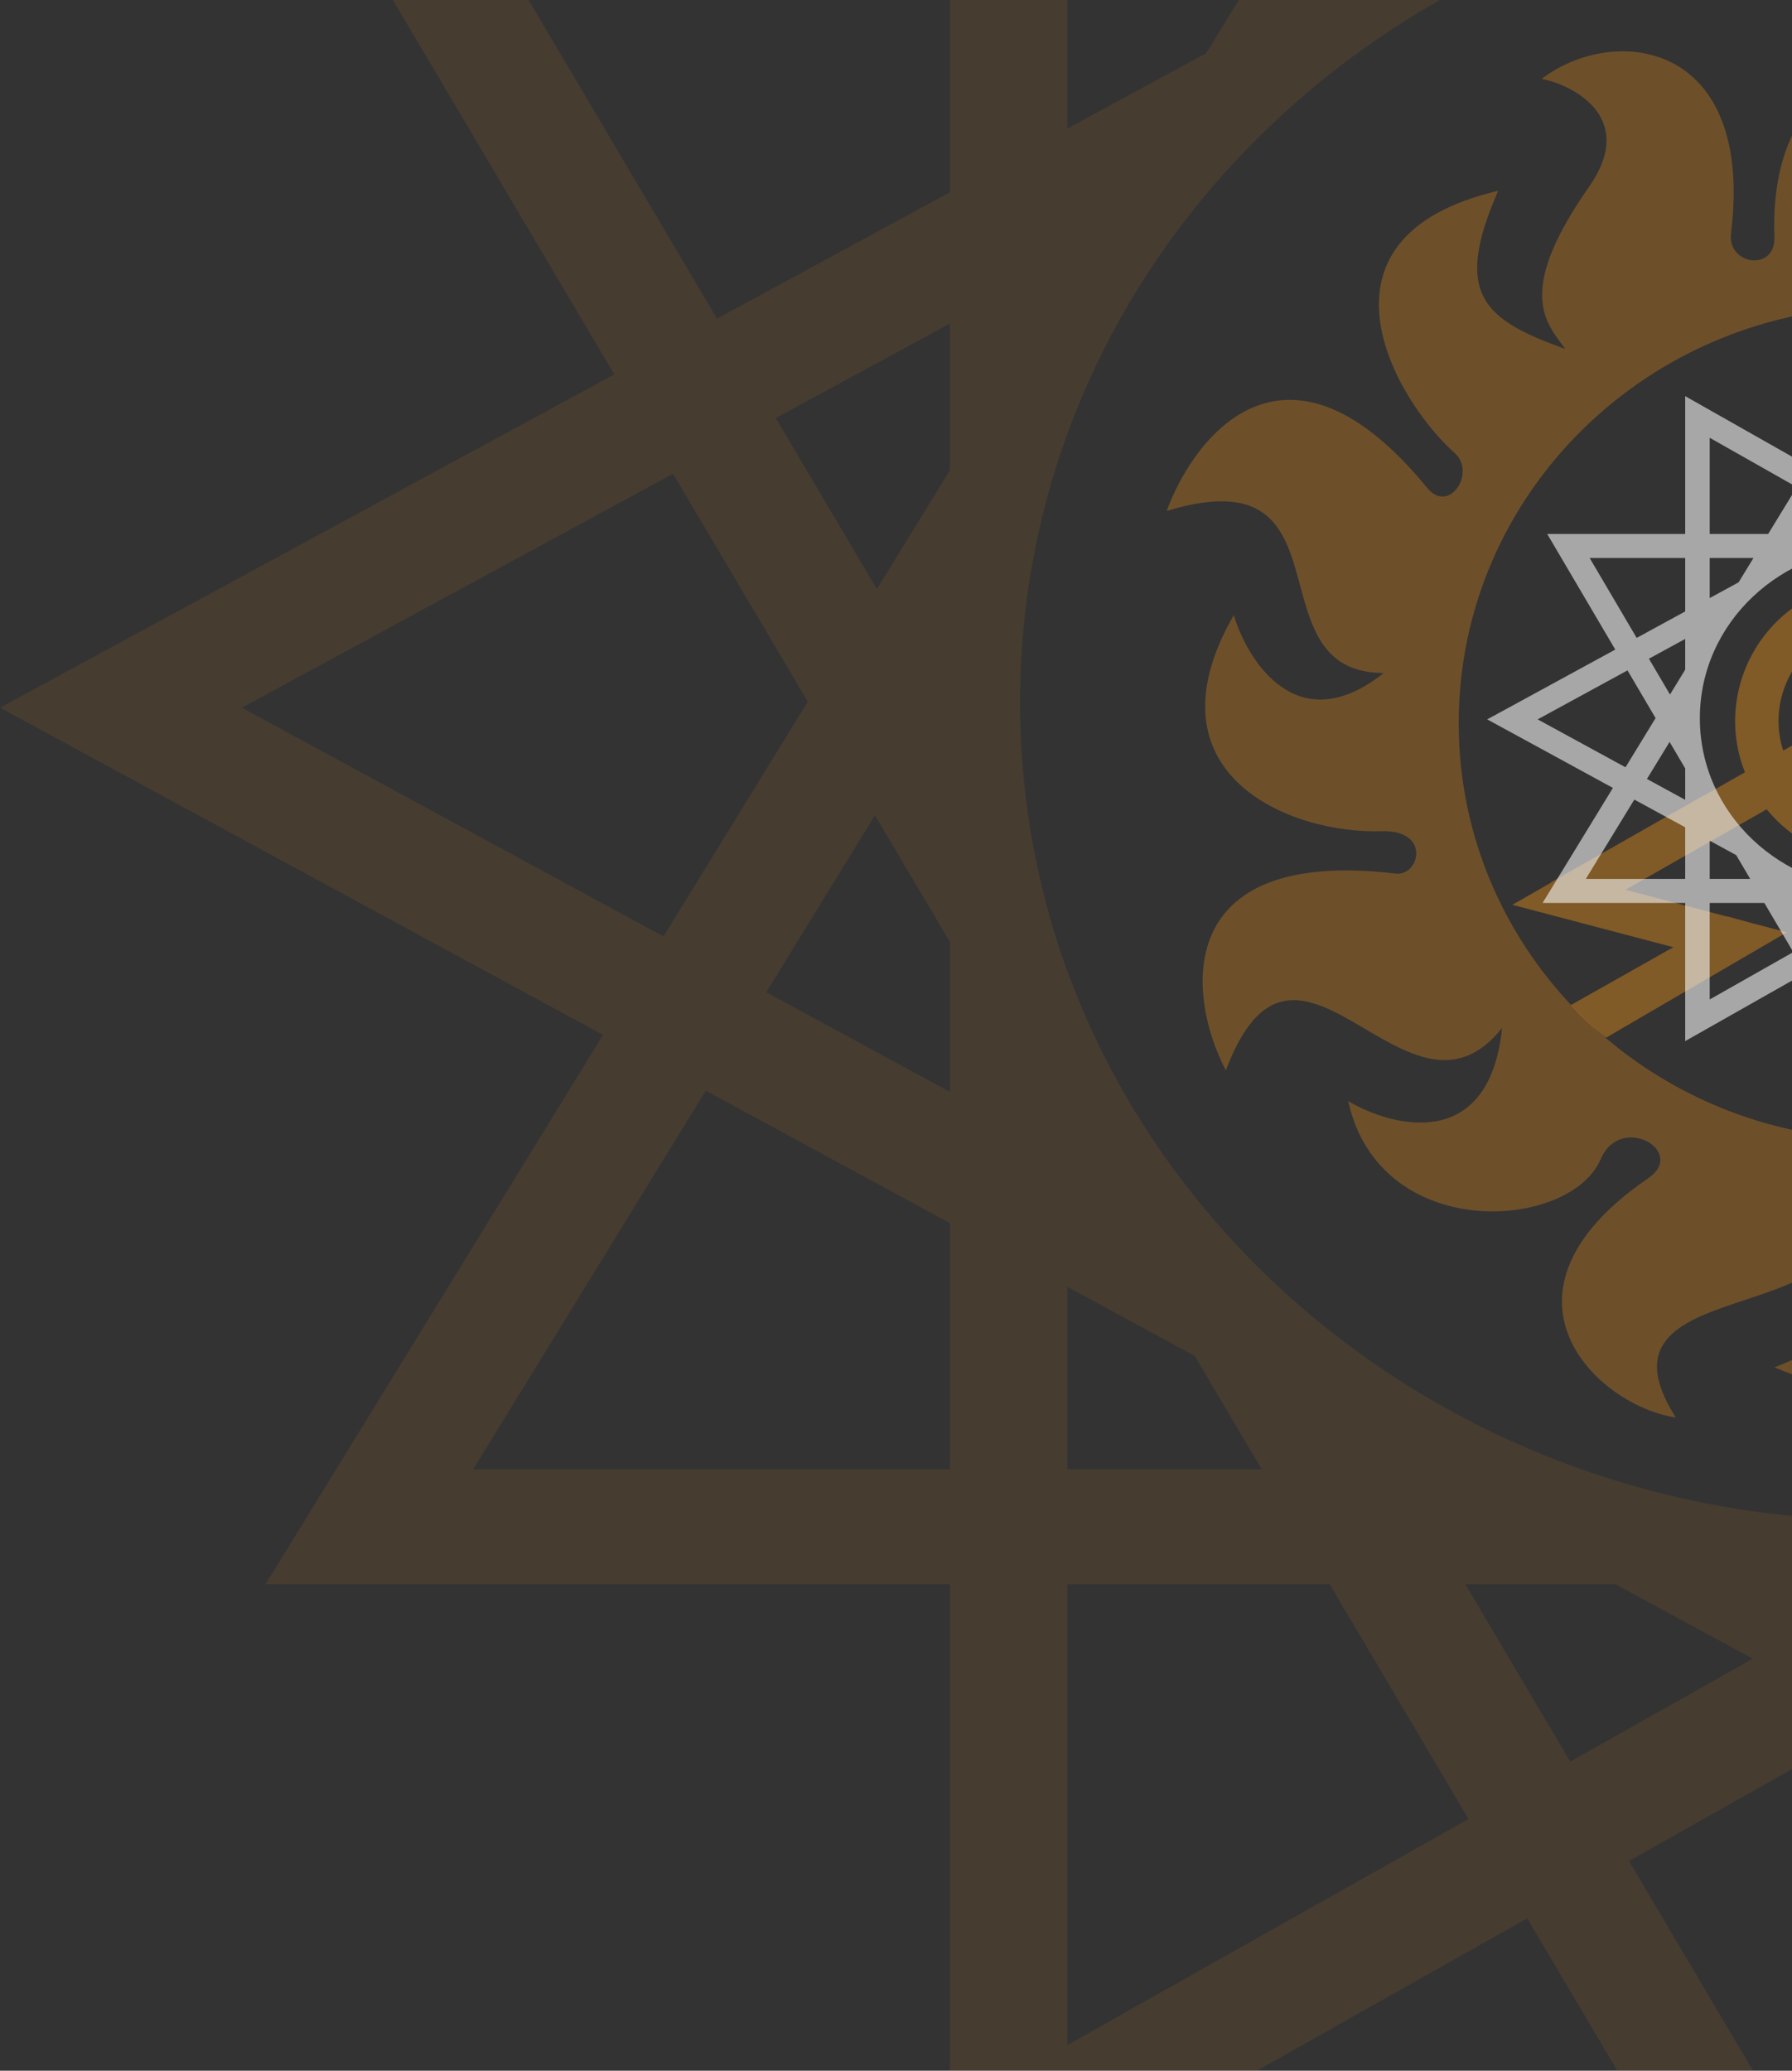 <svg width="1216" height="1405" viewBox="0 0 1216 1405" fill="none" xmlns="http://www.w3.org/2000/svg">
<rect x="0" y="0" width="1216" height="1405" fill="#333333" stroke="none"/>
<path opacity="0.1" fill-rule="evenodd" clip-rule="evenodd" d="M1544.31 -268.617L1635.3 -120.525H1816.41V-416.248L1544.31 -268.617ZM1474.57 -230.78L1542.31 -120.525H1436.63L1355.57 -166.215L1474.57 -230.78ZM1107.2 -120.525L1193.8 -167.507L1076.97 -233.359L1007.65 -120.525H1107.2ZM914.661 -120.525L1007.9 -272.29L724.284 -432.155V-120.525H914.661ZM644.545 -566.995L1048.92 -339.06L1274.98 -707L1503.27 -335.415L1896.15 -548.574V-120.525L2335.5 -120.525L2110.79 259.475L2498 477.735L2130.22 685.042L2369.72 1074.88H1896.15V1508.96L1499.23 1293.61L1265.41 1689L1036.33 1301.63L644.545 1522.46V1074.88H180.234L409.196 702.204L0 480.193L416.825 254.042L195.319 -120.524L644.545 -120.525V-566.995ZM1275.06 -211.596L1117.99 -300.13L1274.98 -555.653L1433.53 -297.578L1275.06 -211.596ZM2197.39 -42.675L2041.73 220.55L1896.15 138.494V-42.675L2197.39 -42.675ZM2001.86 287.97L1896.15 228.387V304.064L1945.16 383.839L2001.86 287.97ZM1740.54 50.781L1816.41 93.548V-42.675H1683.12L1740.54 50.781ZM1438.61 1074.88L1351.13 1124.19L1469.4 1188.36L1536.51 1074.88H1438.61ZM1096.08 1074.88L1189.35 1125.48L1065.52 1195.28L994.315 1074.88H1096.08ZM1270.61 1169.57L1105.39 1262.7L1265.41 1533.3L1429.52 1255.79L1270.61 1169.57ZM902.24 1074.88L996.463 1234.21L724.284 1387.62V1074.88H902.24ZM856.202 997.028H724.284V873.157L810.664 920.023L856.202 997.028ZM644.545 740.831V639.115L593.731 553.189L519.972 673.243L644.545 740.831ZM644.545 319.134V219.555L526.41 283.65L595.042 399.708L644.545 319.134ZM818.391 36.171L724.284 87.229V-42.675H866.832L818.391 36.171ZM644.545 130.492V-42.675L333.432 -42.675L486.535 216.221L644.545 130.492ZM644.545 997.028V829.894L478.934 740.041L321.047 997.028H644.545ZM1816.41 861.922L1723.57 914.254L1674.62 997.028H1816.41V861.922ZM1896.15 997.028V816.975L2061.15 723.972L2228.91 997.028H1896.15ZM1896.15 727.082L2020.13 657.202L1946.48 537.321L1896.15 622.417V727.082ZM1992.08 460.203L2089.19 618.271L2338.52 477.735L2070.92 326.895L1992.08 460.203ZM1816.41 1074.88H1628.58L1539.11 1226.18L1816.41 1376.63V1074.88ZM450.234 635.407L548.126 476.072L456.701 321.471L164.155 480.193L450.234 635.407ZM1276.2 -78.331C958.072 -78.331 692.22 165.906 692.22 476.605C692.22 787.303 958.072 1031.54 1276.2 1031.54C1594.32 1031.54 1860.17 787.303 1860.17 476.605C1860.17 165.906 1594.32 -78.331 1276.2 -78.331Z" fill="#F39314"/>
<g opacity="0.4">
<path d="M1090 704L1212.23 632.732L1212.03 632.678L1212.29 632.532L1188.83 626.353L1172.23 621.827L1172.04 621.932L1102.98 603.744L1196.13 550.57L1155.79 539.947L1062.74 593.147L1062.57 593.102L1026.2 613.936L1135.47 642.713L1066 682C1074.36 691.001 1079.51 695.858 1090 704Z" fill="#F39314"/>
<path d="M1396.12 403.678L1410.85 428.762L1067.28 623.719L1052.55 598.634L1396.12 403.678Z" fill="#F39314"/>
<path d="M1089.5 704C1079.92 696.08 1074.7 691.394 1066 682L1133 644.314L1147.73 669.398L1089.5 704Z" fill="#F39314"/>
<path fill-rule="evenodd" clip-rule="evenodd" d="M1215.99 522.61C1234.77 554.58 1276.36 565.534 1308.89 547.076C1341.42 528.618 1352.56 487.738 1333.78 455.768C1315 423.798 1273.41 412.844 1240.88 431.302C1208.35 449.76 1197.21 490.64 1215.99 522.61ZM1190.46 537.093C1217.38 582.917 1277 598.617 1323.62 572.161C1370.25 545.704 1386.22 487.109 1359.3 441.286C1332.39 395.462 1272.77 379.761 1226.14 406.218C1179.52 432.674 1163.55 491.269 1190.46 537.093Z" fill="#F39314"/>
</g>
<path opacity="0.3" fill-rule="evenodd" clip-rule="evenodd" d="M1059.65 233.379C1047.12 216.538 1030.78 194.59 1078.21 126.843C1113.02 77.114 1062.14 56.175 1046.07 53.557C1095.49 15.984 1190.68 27.393 1174.62 158.259C1171.94 180.07 1204.95 184.432 1204.07 160.877C1198.72 16.921 1337.97 27.391 1354.04 53.557C1320.12 66.646 1264.6 104.34 1313.87 150.406C1322.28 111.599 1355.5 102.352 1385.46 94.013C1422.25 83.771 1454.12 74.9 1429.02 14.303C1477.23 16.921 1576.17 99.781 1450.45 176.579C1429.02 189.666 1450.45 215.161 1469.19 197.518C1541.5 129.467 1627.53 157.806 1651.29 228.927C1613.8 215.84 1540.43 206.941 1546.85 276.039C1546.91 276.649 1548.4 275.552 1550.98 273.642C1559.49 267.363 1579.88 252.307 1600.41 260.335C1607.44 263.769 1614.16 267.133 1620.58 270.35C1682.71 301.454 1717.07 318.656 1731.63 249.866C1757.52 304.83 1770.73 408.477 1616.48 383.351C1600.41 380.733 1593.8 414.939 1627.19 412.142C1720.92 404.29 1782.93 483.999 1728.96 556.096C1714.67 522.943 1673.79 469.2 1624.51 519.453C1664.65 520.642 1675.51 554.761 1685.69 586.751C1697.93 625.2 1709.19 660.574 1769.12 632C1769.12 700.051 1653.97 744.546 1600.41 645.087C1590.55 626.765 1565.6 661.165 1581.67 673.878C1637.9 718.373 1649.15 827.778 1544.18 846.623C1562.03 816.96 1578.99 755.016 1504.01 744.546C1530.43 775.07 1512.68 805.066 1495.94 833.356C1475.35 868.137 1456.3 900.337 1522.75 927.761C1472.76 951.318 1376.54 961.787 1391.53 815.215C1393.94 791.659 1362.07 794.276 1362.07 820.45C1362.97 877.159 1326.19 980.109 1204.07 927.761C1241.57 913.802 1303.69 873.32 1252.28 823.067C1254.7 858.621 1218.69 870.564 1184.28 881.978C1142.69 895.772 1103.42 908.795 1137.13 961.787C1083.57 953.935 1003.96 877.791 1118.38 799.511C1145.16 781.189 1099.63 755.016 1086.24 786.424C1065.52 835.046 936.278 844.006 914.854 747.164C946.097 765.485 1010.73 781.189 1019.29 697.434C989.366 735.218 957.114 716.244 926.325 698.131C890.996 677.347 857.594 657.697 831.838 726.225C805.951 677.367 793.491 574.554 946.99 592.74C963.058 594.643 971.091 563.949 938.956 563.949C874.685 566.566 775.6 524.688 837.193 417.376C847.013 449.657 881.112 502.702 938.956 456.637C898.239 456.637 890.19 426.801 882.238 397.326C872.408 360.89 862.727 325.004 791.668 346.708C811.306 293.488 874.149 215.84 968.414 331.004C983.41 349.325 1001.82 320.534 987.159 307.447C946.097 270.804 882.719 160.877 1016.62 129.467C985.794 199.754 1006.68 216.872 1062.14 236.772C1061.34 235.656 1060.5 234.53 1059.65 233.379ZM1279.06 773.337C1438.79 773.337 1568.28 646.779 1568.28 490.663C1568.28 334.546 1438.79 207.988 1279.06 207.988C1119.33 207.988 989.837 334.546 989.837 490.663C989.837 646.779 1119.33 773.337 1279.06 773.337Z" fill="#F39314"/>
<path opacity="0.6" fill-rule="evenodd" clip-rule="evenodd" d="M1331.06 331.283L1350.02 362.299H1387.77V300.364L1331.06 331.283ZM1316.53 339.207L1330.64 362.299H1308.62L1291.72 352.729L1316.53 339.207ZM1239.96 362.299L1258.01 352.459L1233.66 338.667L1219.21 362.299H1239.96ZM1199.83 362.299L1219.26 330.514L1160.15 297.032V362.299H1199.83ZM1143.53 268.793L1227.81 316.53L1274.93 239.471L1322.51 317.293L1404.39 272.65V362.299L1495.96 362.299L1449.13 441.883L1529.83 487.594L1453.18 531.011L1503.09 612.656H1404.39V703.568L1321.66 658.466L1272.93 741.274L1225.19 660.145L1143.53 706.396V612.656H1046.76L1094.48 534.606L1009.19 488.109L1096.07 440.746L1049.9 362.299L1143.53 362.299V268.793ZM1274.94 343.225L1242.21 324.683L1274.93 271.168L1307.97 325.218L1274.94 343.225ZM1467.18 378.603L1434.73 433.731L1404.39 416.546V378.603L1467.18 378.603ZM1426.42 447.851L1404.39 435.372V451.222L1414.61 467.929L1426.42 447.851ZM1371.96 398.176L1387.77 407.133V378.603H1359.99L1371.96 398.176ZM1309.03 612.656L1290.8 622.984L1315.45 636.423L1329.43 612.656H1309.03ZM1237.64 612.656L1257.08 623.255L1231.27 637.873L1216.43 612.656H1237.64ZM1274.02 632.488L1239.58 651.993L1272.93 708.666L1307.14 650.545L1274.02 632.488ZM1197.24 612.656L1216.88 646.025L1160.15 678.156V612.656H1197.24ZM1187.64 596.352H1160.15V570.409L1178.15 580.224L1187.64 596.352ZM1143.53 542.695V521.393L1132.94 503.397L1117.57 528.54L1143.53 542.695ZM1143.53 454.378V433.523L1118.91 446.946L1133.21 471.253L1143.53 454.378ZM1179.76 395.116L1160.15 405.809V378.603H1189.86L1179.76 395.116ZM1143.53 414.87V378.603L1078.69 378.603L1110.6 432.825L1143.53 414.87ZM1143.53 596.352V561.348L1109.01 542.53L1076.1 596.352H1143.53ZM1387.77 568.056L1368.42 579.016L1358.22 596.352H1387.77V568.056ZM1404.39 596.352V558.643L1438.78 539.165L1473.75 596.352H1404.39ZM1404.39 539.816L1430.23 525.181L1414.88 500.074L1404.39 517.896V539.816ZM1424.39 483.923L1444.63 517.027L1496.59 487.594L1440.82 456.003L1424.39 483.923ZM1387.77 612.656H1348.62L1329.98 644.344L1387.77 675.854V612.656ZM1103.03 520.616L1123.43 487.246L1104.38 454.867L1043.41 488.109L1103.03 520.616ZM1275.18 371.135C1208.87 371.135 1153.47 422.287 1153.47 487.358C1153.47 552.428 1208.87 603.58 1275.18 603.58C1341.48 603.58 1396.89 552.428 1396.89 487.358C1396.89 422.287 1341.48 371.135 1275.18 371.135Z" fill="#F5F5F5"/>
</svg>

